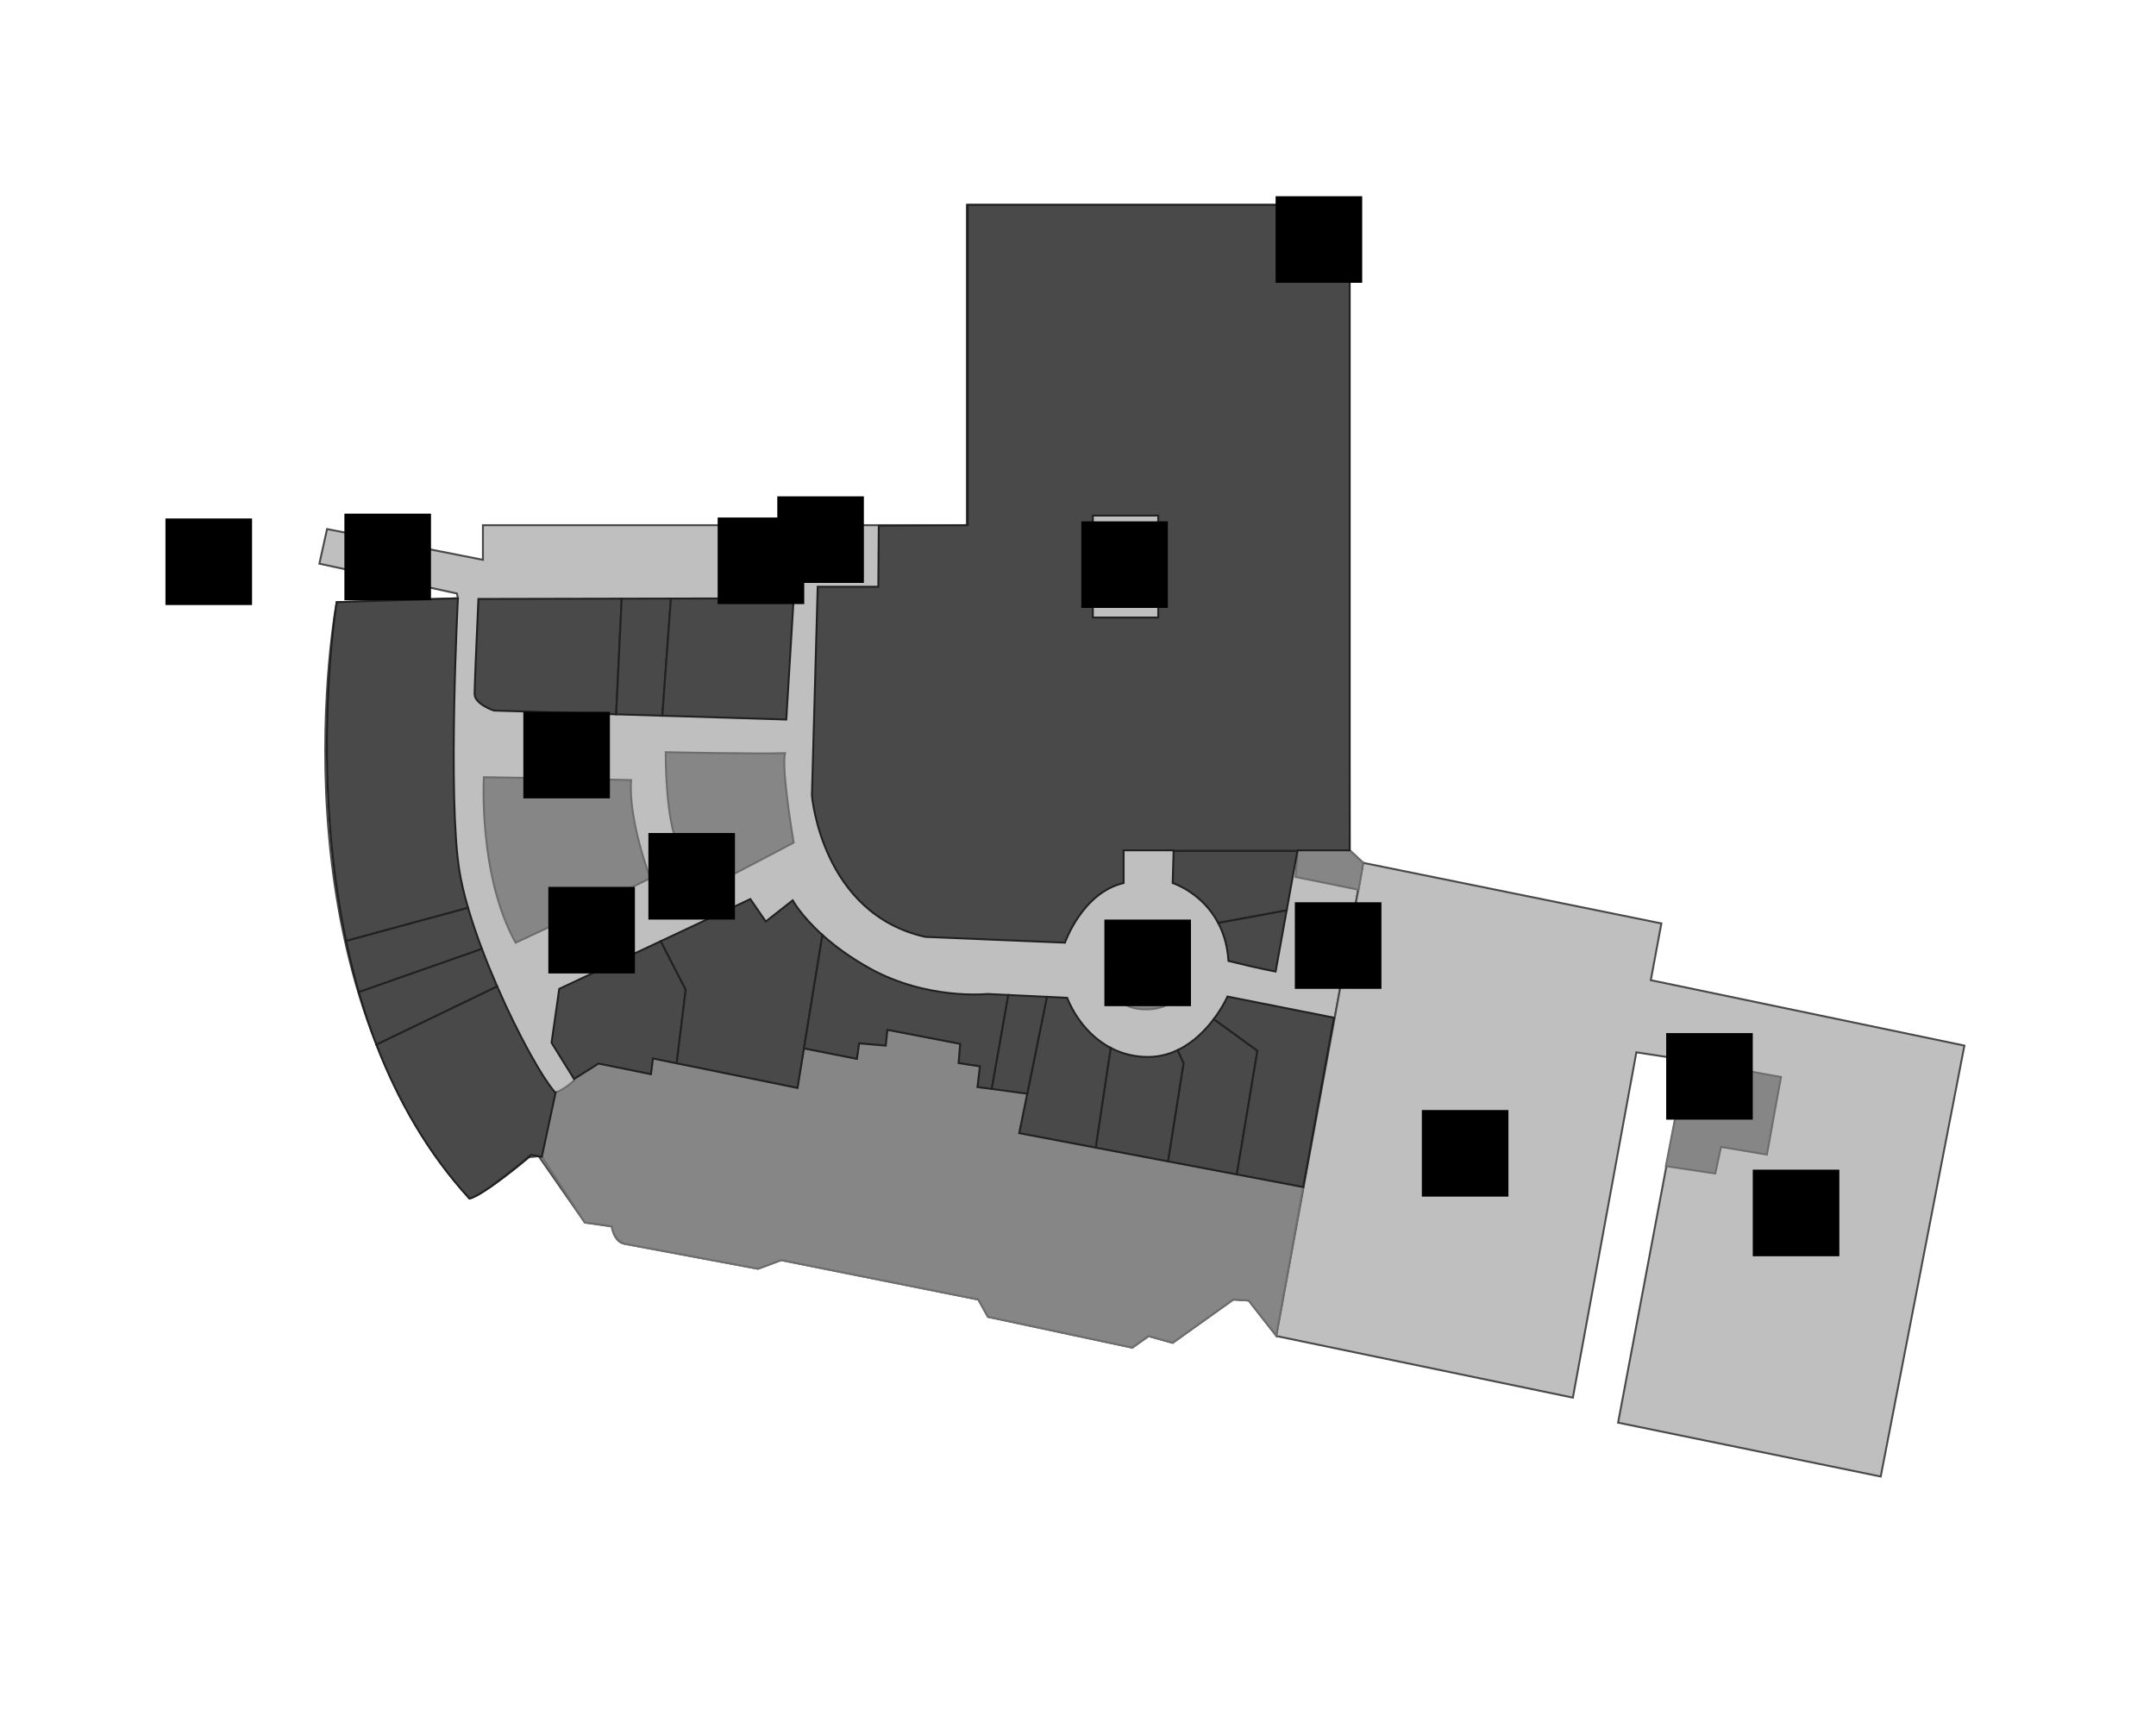 <!-- Generator: Adobe Illustrator 16.0.0, SVG Export Plug-In . SVG Version: 6.00 Build 0)  -->
<!DOCTYPE svg PUBLIC "-//W3C//DTD SVG 1.1//EN" "http://www.w3.org/Graphics/SVG/1.1/DTD/svg11.dtd">
<svg version="1.1" xmlns="http://www.w3.org/2000/svg" xmlns:xlink="http://www.w3.org/1999/xlink" x="0px" y="0px"
	 width="1120.58px" height="892px" viewBox="0 0 1120.58 892" enable-background="new 0 0 1120.58 892" xml:space="preserve">
<g id="background">
</g>
<g id="etc">
	<polygon fill="#868686" stroke="#6D6D6D" stroke-miterlimit="10" points="701.055,143.334 701,106.5 668.667,106.5 
		668.667,143.334 	"/>
	<path fill="#BFBFBF" stroke="#494949" stroke-miterlimit="10" d="M701.5,442l-0.445-298.666h-32.388l0,0l0,0V106.5H502.5V273H251
		v18l-81-16l-4,18l71.5,15.5l0.5,2.5l-63,2c0,0-36,191,69,310c8-2,31-21.5,31-21.5l5-0.5l24,34.5l14,2c0,0,1,8,6.5,9
		s69.5,13,69.5,13l12-4.5l102.5,20.5l5,9l75,16l8.5-6l12.5,3.5l31.5-22.5l8,0.5l14.325,18.276l45.199-245.771L708.5,448.5L701.5,442
		z"/>
	<polygon fill="#BFBFBF" stroke="#494949" stroke-miterlimit="10" points="858,509.5 863.5,480 708.524,448.505 663.325,694.276 
		663.5,694.5 817.5,726.5 850.5,547 876.5,551 841,739.5 977.5,767.5 1021,543.5 	"/>
	<path fill="#868686" stroke="#6D6D6D" stroke-miterlimit="10" d="M251.5,404c0,0-3,51,16.5,86c23-10.5,70-33.5,70-33.5
		s-11.5-30-10-51C292,404.5,251.5,404,251.5,404z"/>
	<path fill="#868686" stroke="#6D6D6D" stroke-miterlimit="10" d="M370.477,456.639l-1.04-1.048
		C369.687,455.896,370.041,456.276,370.477,456.639z"/>
	<path fill="#868686" stroke="#6D6D6D" stroke-miterlimit="10" d="M375,457.5c3.5-1.5,37.5-19.5,37.5-19.5s-6.5-38-4.5-46.5
		c-13.5,0.5-62-0.5-62-0.5s-0.319,35.061,6.75,49.25l16.185,14.835L369,455c0,0,0.154,0.246,0.437,0.591l1.04,1.048
		C371.547,457.53,373.128,458.302,375,457.5z"/>
	<path fill="#868686" stroke="#6D6D6D" stroke-miterlimit="10" d="M346.5,450.5l16,13l6.435-8.415L353.375,441
		C353.788,441.829,346.5,450.5,346.5,450.5z"/>
	<path fill="#868686" stroke="#6D6D6D" stroke-miterlimit="10" d="M574.667,502c0,0-1.666-21.667,21.667-21.667
		s21.333,22.333,21.333,22.333s0.333,22-22,22S574.667,502,574.667,502z"/>
	<polygon fill="#868686" stroke="#6D6D6D" stroke-miterlimit="10" points="674.667,441.333 673.333,455.833 706.167,462.5 
		708.524,448.505 701.5,442 	"/>
	<polygon fill="#868686" stroke="#6D6D6D" stroke-miterlimit="10" points="691.667,472.333 684.667,507.5 697.167,509.833 
		703.667,474.666 	"/>
	<polygon fill="#868686" stroke="#6D6D6D" stroke-miterlimit="10" points="898.44,554.942 876.5,551 874.165,563.077 
		896.199,567.093 	"/>
	<polygon fill="#868686" stroke="#6D6D6D" stroke-miterlimit="10" points="898.44,554.942 896.199,567.093 896.199,567.093 
		896.199,567.093 874.165,563.077 865.834,606.167 891.5,610 894.5,596.167 918.334,600.167 925.667,559.833 	"/>
	<rect x="412.5" y="273.5" fill="#868686" stroke="#6D6D6D" stroke-miterlimit="10" width="26" height="16"/>
	<polygon fill="#868686" stroke="#6D6D6D" stroke-miterlimit="10" points="376,273.5 376,311.5 412.5,311 412.5,291.333 
		412.5,289.5 412.5,273.5 	"/>
	<path id="emporium-tower" fill="#868686" stroke="#6D6D6D" stroke-miterlimit="10" d="M642.838,610.474L642.838,610.474
		l-35.707-6.781l0,0l-37.584-7.138l0,0l-39.797-7.558l0,0l0,0l4.166-20.508l-18.451-2.46l0,0l-7.411-0.988l0,0l0,0l1.266-10.76
		l-11.066-1.703l0,0l0,0l0.799-9.991l-37.86-7.28l-0.836,8.19l0,0l0,0l-13.83-1.192l-1.157,8.101l0,0l0,0l-27.516-5.439
		l-3.343,20.535l0,0l0,0l-62.815-12.801l0,0l-12.345-2.516l-1.021,8.169l0,0l0,0l-27.228-5.515l-12.749,8l0.314,0.506
		c0,0-4.622,4.619-9.923,6.635l-7.145,33.344l0.066,0.012L304,635.5c0,0,10.333,1.167,14,2c1,7.5,6.5,9,6.5,9l69.5,13l12-4.5
		l102.5,20.5l5,9l75,16l8.5-6l12.5,3.5l31.5-22.5l8,0.5l14.325,18.276l14.026-77.249L642.838,610.474z"/>
</g>
<g id="rooms">
	<path id="e1-1" fill="#494949" stroke="#212121" stroke-miterlimit="10" d="M248.668,311.343c0,0-2,44-2,49.333s10,8.667,10,8.667
		l63.59,1.952l2.862-60.108L248.668,311.343z"/>
	<polygon id="e1-2" fill="#494949" stroke="#212121" stroke-miterlimit="10" points="323.12,311.188 320.258,371.295 
		344.245,372.032 348.714,311.134 	"/>
	<polygon id="e1-3" fill="#494949" stroke="#212121" stroke-miterlimit="10" points="412.5,311 348.714,311.134 344.245,372.032 
		408.668,374.01 	"/>
	<polygon id="e1-8" fill="#494949" stroke="#212121" stroke-miterlimit="10" points="311.103,552.837 311.103,552.837 
		338.331,558.352 339.352,550.183 339.352,550.183 339.352,550.183 351.697,552.699 356.402,514.432 343.43,489.223 290.668,514.01 
		286.668,542.01 298.354,560.837 311.103,552.837 	"/>
	<path id="e1-9" fill="#494949" stroke="#212121" stroke-miterlimit="10" d="M417.854,544.965l9.597-58.95
		c-11.212-10.106-15.449-18.005-15.449-18.005L398,479l-7.998-11.657l-46.572,21.879l12.972,25.209l0,0l0,0l-4.705,38.267
		l62.815,12.801L417.854,544.965L417.854,544.965z"/>
	<path id="e1-10" fill="#494949" stroke="#212121" stroke-miterlimit="10" d="M446.528,542.304L446.528,542.304L446.528,542.304
		l13.83,1.192l0.836-8.19l0,0l0,0l37.86,7.28l0,0l0,0l-0.799,9.991l11.066,1.703l0,0l0,0l-1.266,10.76l7.411,0.988l8.618-48.832
		l-10.748-0.52c0,0-31.333,3.333-61.333-13.333c-10.488-5.827-18.524-11.896-24.551-17.328l-9.597,58.95l27.516,5.439
		L446.528,542.304z"/>
	<path id="e1-12" fill="#494949" stroke="#212121" stroke-miterlimit="10" d="M554.668,518.677l-10.531-0.51l-10.221,50.322
		L534,568.5l-0.083-0.011l-4.166,20.508l39.797,7.558l7.791-51.823C560.751,536.105,554.668,518.677,554.668,518.677z"/>
	<path id="e1-13" fill="#494949" stroke="#212121" stroke-miterlimit="10" d="M612.097,545.846
		c-5.24,2.499-11.264,3.963-18.095,3.498c-6.46-0.44-11.98-2.176-16.664-4.612l-7.791,51.823l37.584,7.138l8.07-50.985
		L612.097,545.846z"/>
	<path id="e1-14" fill="#494949" stroke="#212121" stroke-miterlimit="10" d="M630.854,529.739
		c-4.308,5.722-10.558,12.196-18.758,16.106l3.104,6.862l0,0l0,0l-8.07,50.985l35.707,6.781l10.716-64.297L630.854,529.739z"/>
	<path id="e1-15" fill="#494949" stroke="#212121" stroke-miterlimit="10" d="M693.333,529l-55.332-10.99
		c0,0-2.386,5.405-7.147,11.729l22.699,16.438l0,0l0,0l-10.716,64.297l34.513,6.554L693.333,529z"/>
	<polygon id="e1-11" fill="#494949" stroke="#212121" stroke-miterlimit="10" points="544.138,518.167 524.083,517.197 
		515.465,566.029 533.917,568.489 	"/>
	<path id="e1-7" fill="#494949" stroke="#212121" stroke-miterlimit="10" d="M288.668,568.01
		c-6.597-7.33-19.239-29.975-30.282-55.304l-62.773,30.257C206.711,571.783,222.298,599.384,244,623c7-1.333,32-22.667,32-22.667
		l5.601,0.988l7.145-33.344C288.72,567.988,288.694,568,288.668,568.01z"/>
	<path id="e1-6" fill="#494949" stroke="#212121" stroke-miterlimit="10" d="M186.475,515.631
		c2.643,9.173,5.666,18.313,9.139,27.332l62.773-30.257c-2.793-6.405-5.482-12.982-7.946-19.526L186.475,515.631z"/>
	<path id="e1-4" fill="#494949" stroke="#212121" stroke-miterlimit="10" d="M238.668,452.01C232.668,413.343,238,311,238,311l-63,2
		c0,0-14.209,85.783,4.891,176.122l63.374-17.241C241.208,464.827,239.614,458.103,238.668,452.01z"/>
	<path id="e1-5" fill="#494949" stroke="#212121" stroke-miterlimit="10" d="M250.44,493.18c-2.724-7.232-5.17-14.422-7.176-21.299
		l-63.374,17.241c1.865,8.819,4.041,17.68,6.584,26.51L250.44,493.18z"/>
	<path id="e1-17" fill="#494949" stroke="#212121" stroke-miterlimit="10" d="M674.33,442.25h-64.337L609.5,459
		c0,0,15.235,4.799,23.664,20.75l35.576-6.538L674.33,442.25z"/>
	<path id="e1-16" fill="#494949" stroke="#212121" stroke-miterlimit="10" d="M633.164,479.75c2.792,5.284,4.838,11.788,5.336,19.75
		c16,4,24.5,5.5,24.5,5.5l5.74-31.788L633.164,479.75z"/>
	<path id="emporium-department-store" fill="#494949" stroke="#212121" stroke-miterlimit="10" d="M669,143v-36.5H503V273
		l-46.25,0.25L456.5,305H425l-3,108.5c0,0,5,61.5,59,73.5c60.5,2.5,72.5,3,72.5,3s9-26,30.5-31c0-13.5,0-17,0-17h26l-0.007,0.25
		h64.337l0.045-0.25H701.5V143H669z M602,321h-34v-53h34V321z"/>
</g>
<g id="signs">
	<g id="escalator">
		<rect id="escalator-1" x="272" y="370" width="45" height="45"/>
		<rect id="escalator-2" x="285" y="461" width="45" height="45"/>
		<rect id="escalator-3" x="574" y="478" width="45" height="45"/>
		<rect id="escalator-4" x="562" y="271" width="45" height="45"/>
		<rect id="escalator-5" x="179" y="267" width="45" height="45"/>
	</g>
	<g id="lift">
		<rect id="lift-1" x="404" y="258" width="45" height="45"/>
		<rect id="lift-2" x="673" y="469" width="45" height="45"/>
		<rect id="lift-3" x="337" y="433" width="45" height="45"/>
		<rect id="lift-4" x="866" y="537" width="45" height="45"/>
	</g>
	<g id="toilet">
		<rect id="toilet-1" x="373" y="269" width="45" height="45"/>
		<rect id="toilet-2" x="663" y="102" width="45" height="45"/>
	</g>
	<g id="parking">
		<rect id="parking-1" x="739" y="577" width="45" height="45"/>
		<rect id="parking-2" x="911" y="608" width="45" height="45"/>
	</g>
	<rect id="bts" x="86" y="269.5" width="45" height="45"/>
</g>
</svg>
